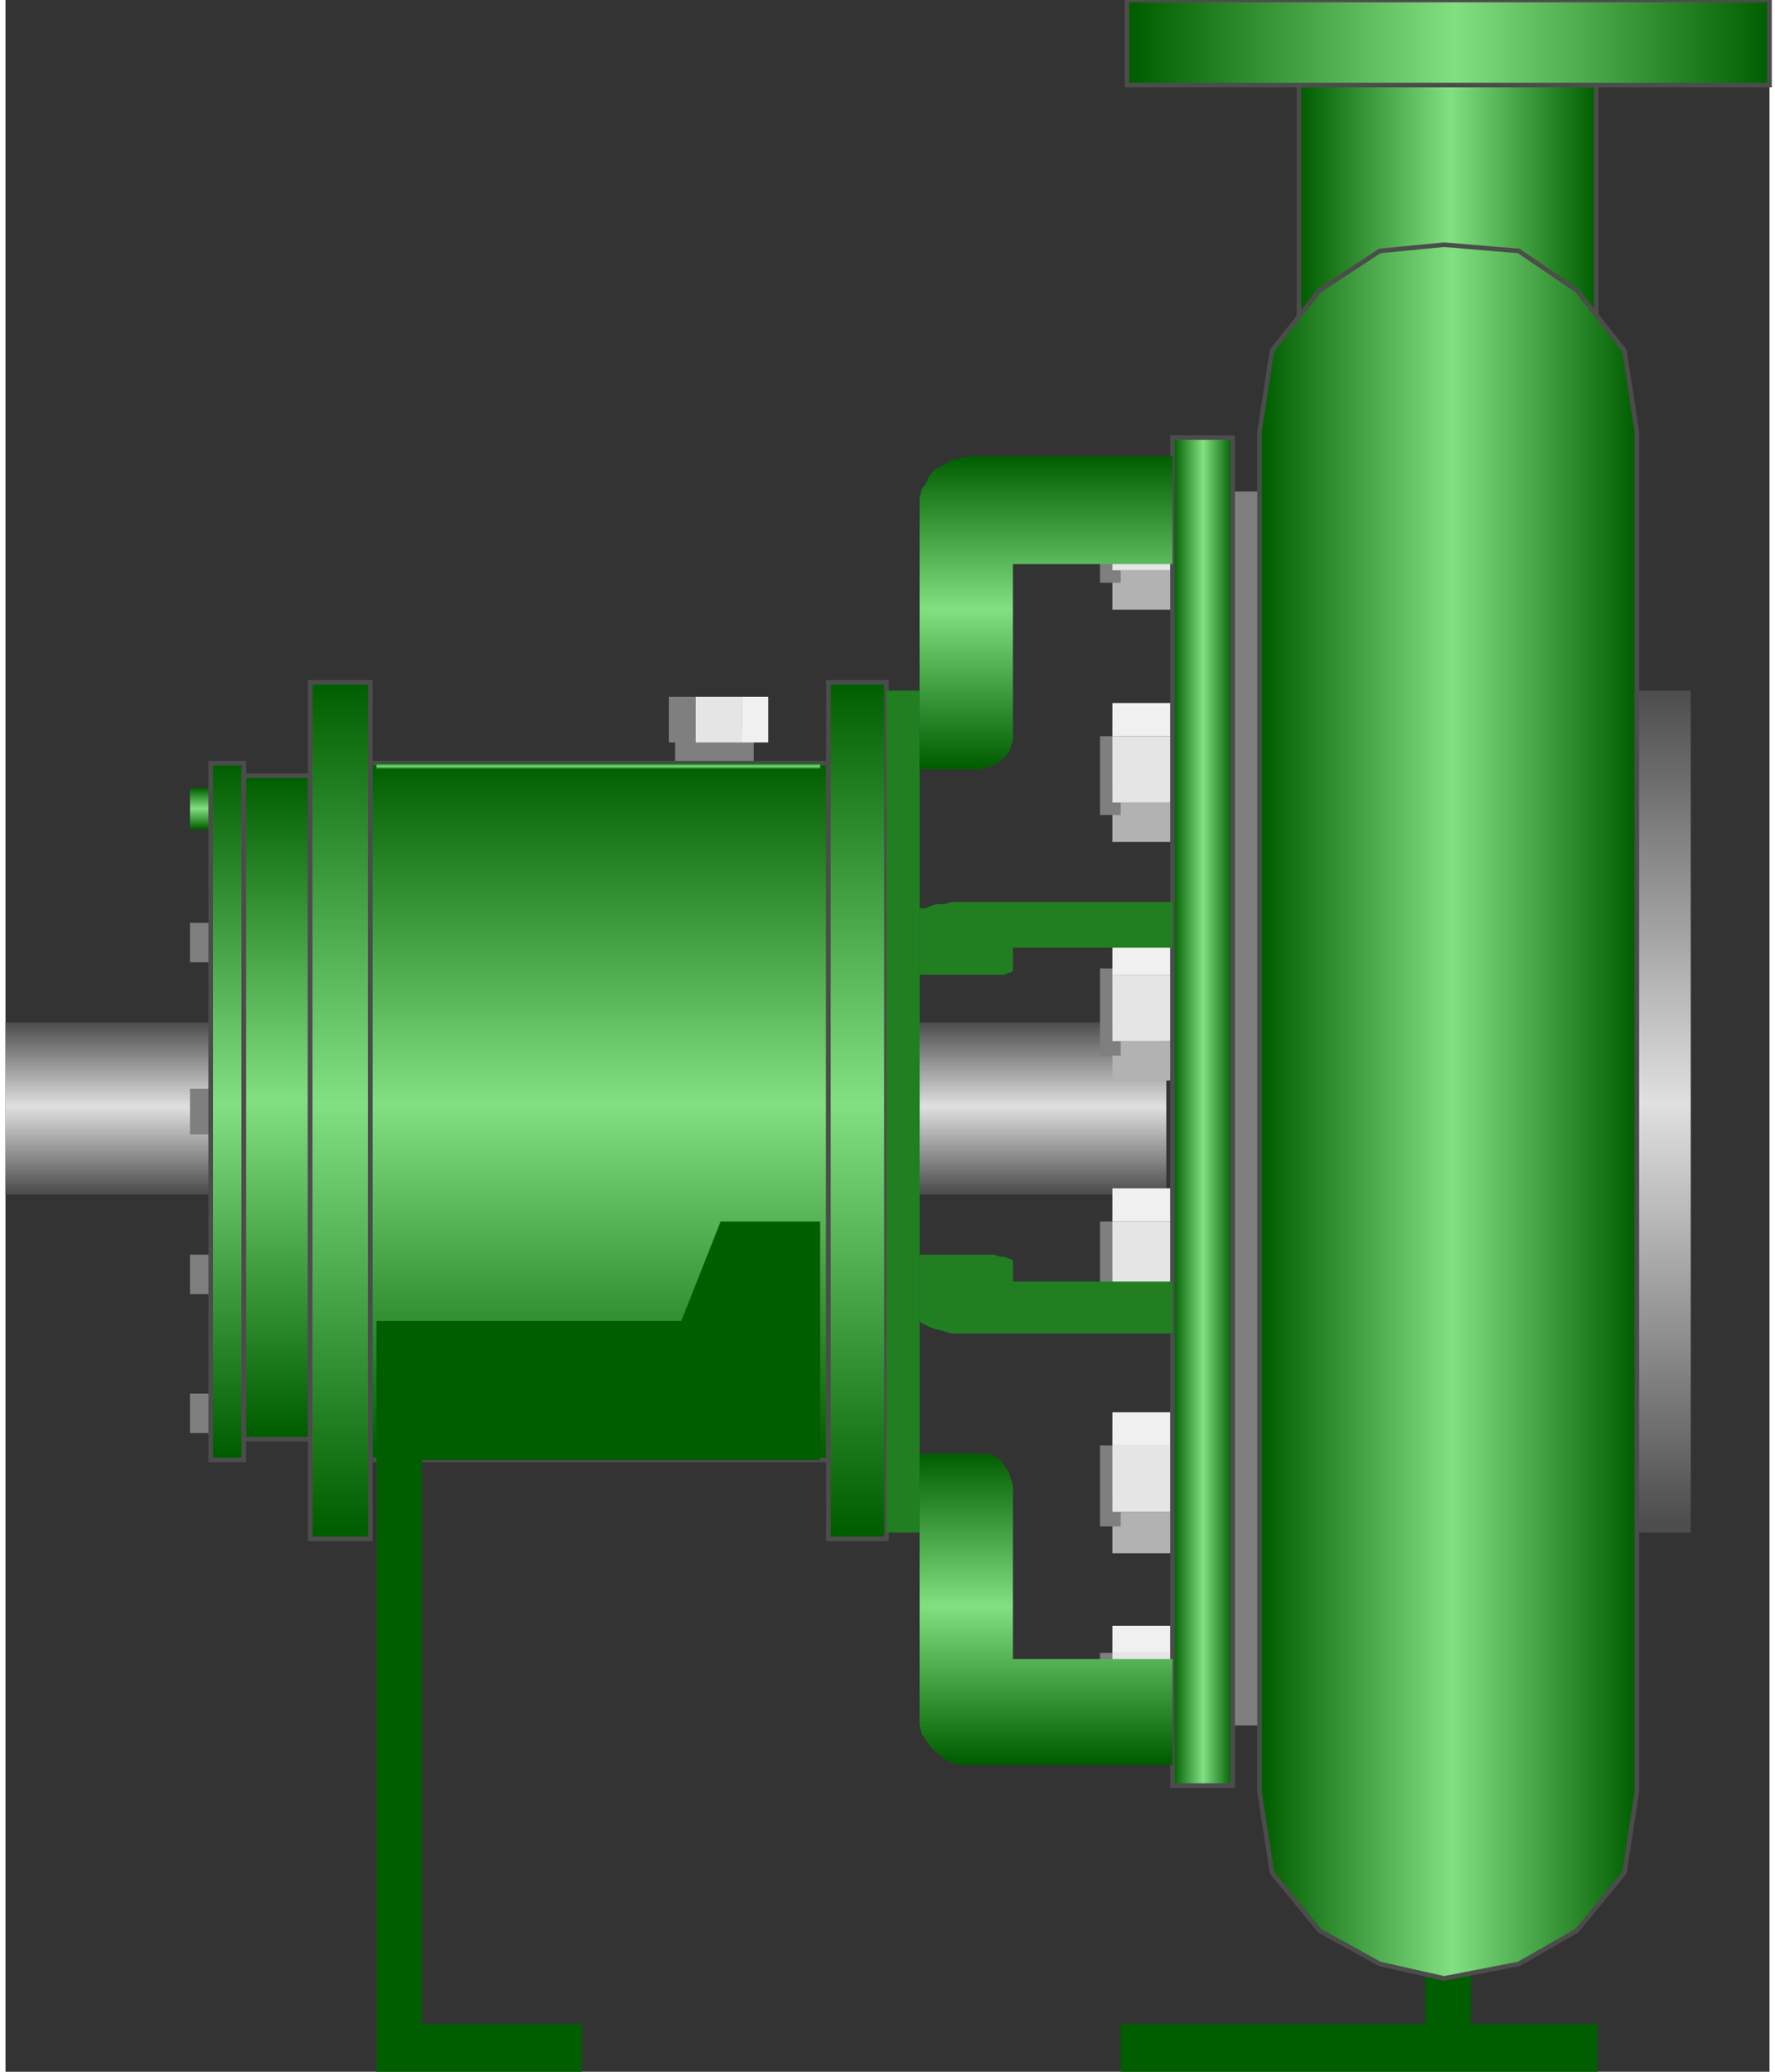 <!DOCTYPE svg PUBLIC "-//W3C//DTD SVG 1.1//EN" "http://www.w3.org/Graphics/SVG/1.1/DTD/svg11.dtd"><svg version="1.1" xmlns="http://www.w3.org/2000/svg" xmlns:xlink="http://www.w3.org/1999/xlink" width="96px" height="112px" viewBox="0 0 95.832 112.5" enable-background="new 0 0 95.832 112.5" xml:space="preserve">
<rect x="0" y="0" width="95.832" height="112.5" fill="#333333" stroke="none"/>
<g id="Group_Shaft">
	
		<linearGradient id="SVGID_1_" gradientUnits="userSpaceOnUse" x1="31.531" y1="47.635" x2="31.531" y2="56.982" gradientTransform="matrix(1 0 0 -1 0 112.5)">
		<stop offset="0.01" style="stop-color:#4D4D4D" />
		<stop offset="0.51" style="stop-color:#E0E0E0" />
		<stop offset="1" style="stop-color:#4D4D4D" />
	</linearGradient>
	<path fill="url(#SVGID_1_)" d="M63.063,55.518H0v9.347h63.063V55.518z" />
</g>
<g id="Group_Bolts">
	<path fill="#B2B2B2" d="M63.4,91.216h3.266v5.743H63.4V91.216z" />
	<path fill="#B2B2B2" d="M60.135,30.969H63.4v2.14h-3.267L60.135,30.969L60.135,30.969z" />
	<path fill="#B2B2B2" d="M60.135,43.581H63.4v2.14h-3.267L60.135,43.581L60.135,43.581z" />
	<path fill="#B2B2B2" d="M60.135,56.532H63.4v2.139h-3.267L60.135,56.532L60.135,56.532z" />
	<path fill="#B2B2B2" d="M60.135,69.932H63.4v2.142h-3.267L60.135,69.932L60.135,69.932z" />
	<path fill="#B2B2B2" d="M60.135,82.094H63.4v2.254h-3.267L60.135,82.094L60.135,82.094z" />
	<path fill="#B2B2B2" d="M60.135,93.355H63.4v2.14h-3.267L60.135,93.355L60.135,93.355z" />
	<path fill="#7F7F7F" d="M60.585,89.752h-1.126v4.279h1.126V89.752z" />
	<path fill="#7F7F7F" d="M60.585,66.328h-1.126v4.279h1.126V66.328z" />
	<path fill="#7F7F7F" d="M60.585,78.49h-1.126v4.393h1.126V78.49z" />
	<path fill="#7F7F7F" d="M60.585,52.59h-1.126v4.73h1.126V52.59z" />
	<path fill="#7F7F7F" d="M60.585,39.978h-1.126v4.279h1.126V39.978z" />
	<path fill="#7F7F7F" d="M60.585,27.027h-1.126v4.617h1.126V27.027z" />
	<path fill="#7F7F7F" d="M37.5,39.64v-1.802h-1.464v2.478h0.338v1.802h4.279V39.64H37.5z" />
	
		<linearGradient id="SVGID_2_" gradientUnits="userSpaceOnUse" x1="10.585" y1="67.455" x2="10.585" y2="69.707" gradientTransform="matrix(1 0 0 -1 0 112.5)">
		<stop offset="0.01" style="stop-color:#005E00" />
		<stop offset="0.51" style="stop-color:#82E082" />
		<stop offset="1" style="stop-color:#005E00" />
	</linearGradient>
	<path fill="url(#SVGID_2_)" d="M11.148,42.793h-1.126v2.252h1.126V42.793z" />
	<path fill="#7F7F7F" d="M11.148,59.121h-1.126V61.6h1.126V59.121z" />
	<path fill="#7F7F7F" d="M11.148,75.676h-1.126v2.139h1.126V75.676z" />
	<path fill="#7F7F7F" d="M11.148,68.131h-1.126v2.139h1.126V68.131z" />
	<path fill="#7F7F7F" d="M11.148,50.113h-1.126v2.14h1.126V50.113z" />
	<path fill="#E5E5E5" d="M60.135,93.355H63.4v-3.604h-3.267L60.135,93.355L60.135,93.355z" />
	<path fill="#E5E5E5" d="M60.135,82.094H63.4V78.49h-3.267L60.135,82.094L60.135,82.094z" />
	<path fill="#E5E5E5" d="M60.135,69.932H63.4v-3.604h-3.267L60.135,69.932L60.135,69.932z" />
	<path fill="#E5E5E5" d="M60.135,56.532H63.4v-3.604h-3.267L60.135,56.532L60.135,56.532z" />
	<path fill="#E5E5E5" d="M60.135,43.581H63.4v-3.604h-3.267L60.135,43.581L60.135,43.581z" />
	<path fill="#E5E5E5" d="M60.135,30.969H63.4v-3.604h-3.267L60.135,30.969L60.135,30.969z" />
	<path fill="#E5E5E5" d="M37.5,40.315v-2.478h2.478v2.478H37.5z" />
	<path fill="#F0F0F0" d="M60.135,88.288H63.4v1.464h-3.267L60.135,88.288L60.135,88.288z" />
	<path fill="#F0F0F0" d="M60.135,76.689H63.4v1.801h-3.267L60.135,76.689L60.135,76.689z" />
	<path fill="#F0F0F0" d="M60.135,64.527H63.4v1.801h-3.267L60.135,64.527L60.135,64.527z" />
	<path fill="#F0F0F0" d="M60.135,25.563H63.4v1.802h-3.267L60.135,25.563L60.135,25.563z" />
	<path fill="#F0F0F0" d="M60.135,38.176H63.4v1.802h-3.267L60.135,38.176L60.135,38.176z" />
	<path fill="#F0F0F0" d="M60.135,51.126H63.4v1.802h-3.267L60.135,51.126L60.135,51.126z" />
	<path fill="#F0F0F0" d="M42.117,71.734h-2.14l-1.126-1.803l1.126-2.14h2.14l1.126,2.14L42.117,71.734z" />
	<path fill="#F0F0F0" d="M41.441,40.315v-2.478h-1.464v2.478H41.441z" />
</g>
<g id="Group_Inlet_Port">
	<path fill="#7F7F7F" d="M68.13,26.689h-1.464v67.004h1.464V26.689z" />
	
		<linearGradient id="SVGID_3_" gradientUnits="userSpaceOnUse" x1="90.089" y1="29.279" x2="90.089" y2="75.001" gradientTransform="matrix(1 0 0 -1 0 112.5)">
		<stop offset="0.01" style="stop-color:#4D4D4D" />
		<stop offset="0.51" style="stop-color:#E0E0E0" />
		<stop offset="1" style="stop-color:#4D4D4D" />
	</linearGradient>
	<path fill="url(#SVGID_3_)" d="M88.625,37.5h2.928v45.721h-2.928V37.5z" />
</g>
<g id="Group_Casing">
	
		<linearGradient id="SVGID_4_" gradientUnits="userSpaceOnUse" x1="12.049" y1="33.221" x2="12.049" y2="71.059" gradientTransform="matrix(1 0 0 -1 0 112.5)">
		<stop offset="0.01" style="stop-color:#005E00" />
		<stop offset="0.51" style="stop-color:#82E082" />
		<stop offset="1" style="stop-color:#005E00" />
	</linearGradient>
	<path fill="url(#SVGID_4_)" stroke="#4C4C4C" stroke-width="0.25" d="M12.95,41.441h-1.802v37.838h1.802V41.441z" />
	
		<linearGradient id="SVGID_5_" gradientUnits="userSpaceOnUse" x1="14.752" y1="34.348" x2="14.752" y2="70.383" gradientTransform="matrix(1 0 0 -1 0 112.5)">
		<stop offset="0.01" style="stop-color:#005E00" />
		<stop offset="0.51" style="stop-color:#82E082" />
		<stop offset="1" style="stop-color:#005E00" />
	</linearGradient>
	<path fill="url(#SVGID_5_)" stroke="#4C4C4C" stroke-width="0.25" d="M12.95,42.117h3.604v36.035H12.95V42.117z" />
	
		<linearGradient id="SVGID_6_" gradientUnits="userSpaceOnUse" x1="18.186" y1="28.941" x2="18.186" y2="75.451" gradientTransform="matrix(1 0 0 -1 0 112.5)">
		<stop offset="0.01" style="stop-color:#005E00" />
		<stop offset="0.51" style="stop-color:#82E082" />
		<stop offset="1" style="stop-color:#005E00" />
	</linearGradient>
	<path fill="url(#SVGID_6_)" stroke="#4C4C4C" stroke-width="0.25" d="M19.819,37.05h-3.266v46.509h3.266V37.05z" />
	
		<linearGradient id="SVGID_7_" gradientUnits="userSpaceOnUse" x1="32.263" y1="33.221" x2="32.263" y2="71.059" gradientTransform="matrix(1 0 0 -1 0 112.5)">
		<stop offset="0.01" style="stop-color:#005E00" />
		<stop offset="0.51" style="stop-color:#82E082" />
		<stop offset="1" style="stop-color:#005E00" />
	</linearGradient>
	<path fill="url(#SVGID_7_)" stroke="#4C4C4C" stroke-width="0.25" d="M44.707,41.441H19.819v37.838h24.887L44.707,41.441   L44.707,41.441z" />
	
		<linearGradient id="SVGID_8_" gradientUnits="userSpaceOnUse" x1="46.284" y1="28.941" x2="46.284" y2="75.451" gradientTransform="matrix(1 0 0 -1 0 112.5)">
		<stop offset="0.01" style="stop-color:#005E00" />
		<stop offset="0.51" style="stop-color:#82E082" />
		<stop offset="1" style="stop-color:#005E00" />
	</linearGradient>
	<path fill="url(#SVGID_8_)" stroke="#4C4C4C" stroke-width="0.25" d="M47.86,37.05h-3.153v46.509h3.153V37.05z" />
	<path fill="#217F21" d="M47.86,37.5h1.802v45.721H47.86V37.5z" />
	
		<linearGradient id="SVGID_9_" gradientUnits="userSpaceOnUse" x1="32.206" y1="70.721" x2="32.206" y2="71.059" gradientTransform="matrix(1 0 0 -1 0 112.5)">
		<stop offset="0.01" style="stop-color:#005E00" />
		<stop offset="0.51" style="stop-color:#82E082" />
		<stop offset="1" style="stop-color:#005E00" />
	</linearGradient>
	<path fill="url(#SVGID_9_)" d="M44.256,41.441H20.157v0.338h24.099V41.441z" />
</g>
<g id="Group_Feed_Water_Tube">
	
		<linearGradient id="SVGID_10_" gradientUnits="userSpaceOnUse" x1="63.4" y1="52.14" x2="66.666" y2="52.14" gradientTransform="matrix(1 0 0 -1 0 112.5)">
		<stop offset="0.01" style="stop-color:#005E00" />
		<stop offset="0.51" style="stop-color:#82E082" />
		<stop offset="1" style="stop-color:#005E00" />
	</linearGradient>
	<path fill="url(#SVGID_10_)" stroke="#4C4C4C" stroke-width="0.25" d="M63.4,23.762h3.266v73.197H63.4V23.762z" />
	<path fill="#217F21" d="M63.4,51.464h-8.672v1.126v0.112l-0.112,0.113h-0.112l-0.227,0.112h-0.226h-0.338h-0.338h-0.449h-3.266   v-3.604h0.11H50l0.225-0.112l0.338-0.113h0.451l0.338-0.113h0.449h0.451H63.4V51.464z" />
	<path fill="#217F21" d="M63.4,69.594h-8.672v-1.125l0,0l-0.112-0.113h-0.112l-0.227-0.111h-0.226l-0.338-0.112h-0.338h-0.449   h-3.266v3.604l0.11,0.111L50,71.959l0.225,0.113l0.338,0.111l0.451,0.112l0.338,0.113h0.449h0.451H63.4V69.594z" />
	
		<linearGradient id="SVGID_11_" gradientUnits="userSpaceOnUse" x1="56.531" y1="70.72" x2="56.531" y2="87.725" gradientTransform="matrix(1 0 0 -1 0 112.5)">
		<stop offset="0.01" style="stop-color:#005E00" />
		<stop offset="0.51" style="stop-color:#82E082" />
		<stop offset="1" style="stop-color:#005E00" />
	</linearGradient>
	<path fill="url(#SVGID_11_)" d="M63.4,30.631h-8.672v9.347v0.226l-0.112,0.338l-0.112,0.337l-0.227,0.226l-0.226,0.225   l-0.338,0.225l-0.338,0.113l-0.449,0.112h-3.266V27.027l0.11-0.45L50,26.239l0.225-0.451l0.338-0.338l0.451-0.225L51.352,25   l0.449-0.113l0.451-0.112H63.4V30.631z" />
	
		<linearGradient id="SVGID_12_" gradientUnits="userSpaceOnUse" x1="56.531" y1="16.667" x2="56.531" y2="33.559" gradientTransform="matrix(1 0 0 -1 0 112.5)">
		<stop offset="0.01" style="stop-color:#005E00" />
		<stop offset="0.51" style="stop-color:#82E082" />
		<stop offset="1" style="stop-color:#005E00" />
	</linearGradient>
	<path fill="url(#SVGID_12_)" d="M63.4,90.09h-8.672v-9.01v-0.449l-0.112-0.338l-0.112-0.338l-0.227-0.338l-0.226-0.338   l-0.338-0.227l-0.338-0.111h-0.449h-3.266v14.752l0.11,0.449L50,94.48l0.225,0.338l0.338,0.339l0.451,0.338l0.338,0.226   l0.449,0.112h0.451H63.4V90.09z" />
</g>
<g id="Group_Support">
	<path fill="#005E00" d="M31.306,109.909v2.59H20.157v-35.36v-5.404h16.554l2.139-5.405h5.406V79.28H22.635v30.63L31.306,109.909   L31.306,109.909z" />
	<path fill="#005E00" d="M77.139,79.617h2.479v30.292h6.869v2.59h-6.869h-2.479H60.585v-2.59h16.554V79.617z" />
</g>
<g id="Group_OutletPort">
	<linearGradient id="SVGID_13_" gradientUnits="userSpaceOnUse" x1="70.269" y1="12.934" x2="86.416" y2="12.934">
		<stop offset="0.01" style="stop-color:#005E00" />
		<stop offset="0.51" style="stop-color:#82E082" />
		<stop offset="1" style="stop-color:#005E00" />
	</linearGradient>
	<rect x="70.27" y="4.618" fill="url(#SVGID_13_)" stroke="#4C4C4C" stroke-width="0.246" width="16.146" height="16.632" />
	
		<linearGradient id="SVGID_14_" gradientUnits="userSpaceOnUse" x1="60.922" y1="110.19" x2="95.832" y2="110.19" gradientTransform="matrix(1 0 0 -1 0 112.5)">
		<stop offset="0.01" style="stop-color:#005E00" />
		<stop offset="0.51" style="stop-color:#82E082" />
		<stop offset="1" style="stop-color:#005E00" />
	</linearGradient>
	<path fill="url(#SVGID_14_)" stroke="#4C4C4C" stroke-width="0.25" d="M95.832,0.001v4.617h-34.91V0.001H95.832z" />
</g>
<g id="Group_Impeller_Casing">
	
		<linearGradient id="SVGID_15_" gradientUnits="userSpaceOnUse" x1="68.129" y1="52.14" x2="88.625" y2="52.14" gradientTransform="matrix(1 0 0 -1 0 112.5)">
		<stop offset="0.01" style="stop-color:#005E00" />
		<stop offset="0.51" style="stop-color:#82E082" />
		<stop offset="1" style="stop-color:#005E00" />
	</linearGradient>
	<path fill="url(#SVGID_15_)" stroke="#4C4C4C" stroke-width="0.25" d="M88.625,97.297V23.424l-0.676-4.392l-2.59-3.266l-3.153-2.14   l-4.054-0.338l-3.491,0.338l-3.267,2.14l-2.59,3.266l-0.676,4.392v73.873l0.676,4.393l2.59,3.152l3.267,1.803l3.491,0.787   l4.054-0.787l3.153-1.803l2.59-3.152L88.625,97.297z" />
</g>
</svg>